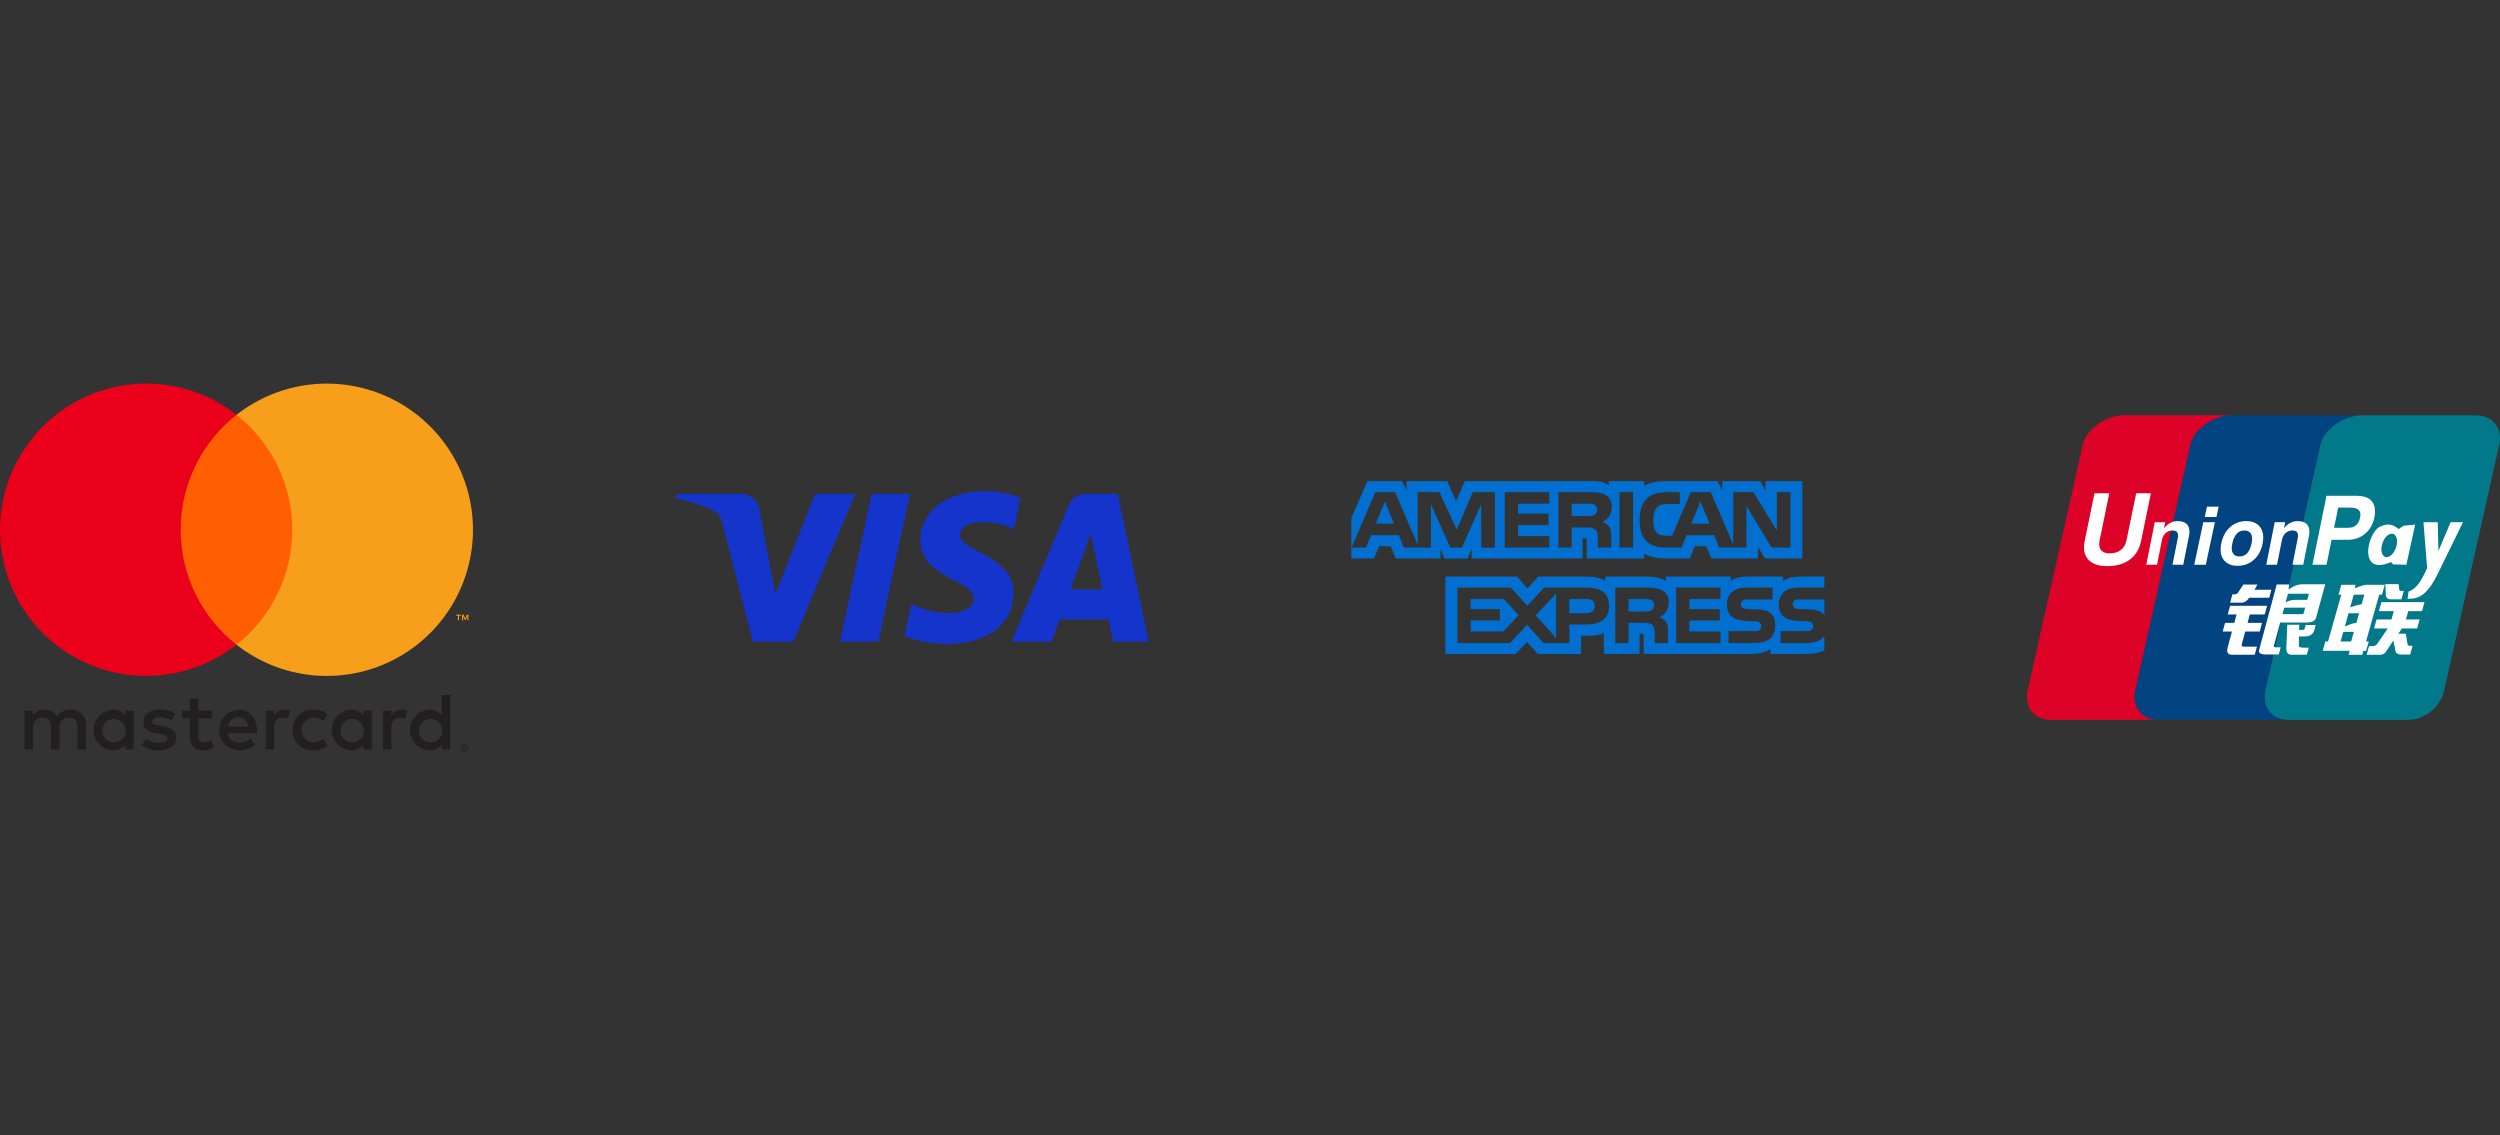 <svg width="185" height="84" viewBox="0 0 185 84" fill="none" xmlns="http://www.w3.org/2000/svg">
<rect x="0" y="0" width="185" height="84" fill="#333333" stroke="none"/>
<path d="M6.367 55.458V53.655C6.378 53.504 6.356 53.352 6.303 53.209C6.25 53.067 6.167 52.937 6.06 52.829C5.954 52.721 5.825 52.637 5.683 52.583C5.541 52.528 5.389 52.505 5.237 52.514C5.039 52.501 4.841 52.541 4.663 52.631C4.485 52.721 4.335 52.857 4.228 53.024C4.13 52.862 3.991 52.728 3.824 52.639C3.657 52.549 3.468 52.506 3.279 52.514C3.114 52.505 2.949 52.54 2.802 52.615C2.654 52.69 2.529 52.802 2.438 52.94V52.586H1.813V55.458H2.444V53.865C2.43 53.767 2.438 53.667 2.468 53.573C2.498 53.478 2.548 53.391 2.615 53.318C2.682 53.245 2.765 53.188 2.857 53.151C2.949 53.113 3.048 53.097 3.147 53.102C3.561 53.102 3.772 53.373 3.772 53.859V55.458H4.402V53.865C4.39 53.767 4.399 53.668 4.429 53.574C4.459 53.479 4.509 53.393 4.576 53.32C4.643 53.248 4.725 53.19 4.817 53.153C4.908 53.115 5.007 53.098 5.105 53.102C5.532 53.102 5.736 53.373 5.736 53.859V55.458H6.367ZM15.704 52.586H14.682V51.715H14.051V52.586H13.469V53.157H14.051V54.466C14.051 55.133 14.31 55.53 15.049 55.53C15.325 55.531 15.596 55.454 15.83 55.307L15.65 54.773C15.482 54.873 15.292 54.928 15.097 54.935C14.784 54.935 14.682 54.743 14.682 54.454V53.157H15.704V52.586ZM21.033 52.514C20.881 52.509 20.73 52.546 20.597 52.62C20.463 52.694 20.352 52.803 20.276 52.934V52.586H19.657V55.458H20.282V53.847C20.282 53.373 20.486 53.108 20.895 53.108C21.028 53.107 21.161 53.131 21.285 53.181L21.477 52.592C21.335 52.541 21.184 52.514 21.033 52.514ZM12.976 52.814C12.622 52.604 12.216 52.499 11.804 52.514C11.077 52.514 10.609 52.862 10.609 53.433C10.609 53.902 10.957 54.19 11.6 54.28L11.895 54.322C12.237 54.37 12.399 54.46 12.399 54.623C12.399 54.845 12.171 54.971 11.744 54.971C11.401 54.981 11.065 54.875 10.789 54.671L10.495 55.157C10.859 55.411 11.294 55.542 11.738 55.53C12.567 55.53 13.048 55.139 13.048 54.593C13.048 54.088 12.669 53.824 12.045 53.733L11.75 53.691C11.48 53.655 11.264 53.601 11.264 53.409C11.264 53.199 11.468 53.072 11.81 53.072C12.125 53.077 12.433 53.162 12.706 53.319L12.976 52.814ZM29.715 52.514C29.562 52.509 29.412 52.546 29.278 52.62C29.145 52.694 29.034 52.803 28.958 52.934V52.586H28.339V55.458H28.964V53.847C28.964 53.373 29.168 53.108 29.576 53.108C29.71 53.107 29.843 53.131 29.967 53.181L30.159 52.592C30.017 52.541 29.866 52.514 29.715 52.514ZM21.664 54.022C21.655 54.224 21.689 54.426 21.764 54.614C21.838 54.803 21.951 54.973 22.096 55.115C22.24 55.257 22.412 55.368 22.602 55.439C22.791 55.51 22.994 55.541 23.196 55.53C23.571 55.549 23.94 55.426 24.229 55.187L23.929 54.683C23.713 54.847 23.449 54.938 23.178 54.941C22.944 54.927 22.724 54.824 22.563 54.653C22.402 54.482 22.313 54.256 22.313 54.022C22.313 53.787 22.402 53.561 22.563 53.391C22.724 53.22 22.944 53.117 23.178 53.102C23.449 53.106 23.713 53.196 23.929 53.361L24.229 52.856C23.94 52.617 23.571 52.495 23.196 52.514C22.994 52.502 22.791 52.533 22.602 52.605C22.412 52.676 22.24 52.786 22.096 52.928C21.951 53.07 21.838 53.241 21.764 53.429C21.69 53.618 21.655 53.819 21.664 54.022ZM27.516 52.586H26.891V52.934C26.784 52.797 26.646 52.687 26.488 52.614C26.331 52.541 26.157 52.506 25.984 52.514C25.596 52.533 25.231 52.7 24.964 52.981C24.697 53.261 24.548 53.634 24.548 54.022C24.548 54.409 24.697 54.782 24.964 55.063C25.231 55.344 25.596 55.511 25.984 55.53C26.157 55.537 26.331 55.503 26.488 55.43C26.646 55.357 26.784 55.247 26.891 55.109V55.458H27.516V52.586ZM25.191 54.022C25.2 53.852 25.259 53.689 25.36 53.553C25.462 53.417 25.601 53.313 25.76 53.255C25.919 53.196 26.092 53.186 26.258 53.225C26.423 53.264 26.573 53.35 26.69 53.473C26.807 53.596 26.885 53.751 26.915 53.918C26.945 54.085 26.925 54.257 26.858 54.413C26.791 54.57 26.68 54.703 26.539 54.796C26.397 54.89 26.232 54.94 26.062 54.941C25.943 54.943 25.825 54.919 25.715 54.873C25.605 54.827 25.507 54.758 25.425 54.672C25.343 54.586 25.28 54.483 25.239 54.371C25.199 54.26 25.183 54.14 25.191 54.022ZM17.65 52.514C17.261 52.534 16.894 52.705 16.628 52.99C16.361 53.275 16.215 53.652 16.221 54.042C16.226 54.432 16.382 54.805 16.657 55.083C16.931 55.36 17.302 55.52 17.692 55.53C18.121 55.545 18.54 55.401 18.87 55.127L18.564 54.665C18.326 54.855 18.032 54.961 17.728 54.965C17.522 54.982 17.317 54.919 17.157 54.788C16.996 54.656 16.893 54.468 16.869 54.262H19.002C19.008 54.184 19.014 54.106 19.014 54.022C19.008 53.127 18.455 52.514 17.65 52.514ZM17.638 53.072C17.827 53.069 18.009 53.14 18.146 53.271C18.282 53.401 18.361 53.581 18.365 53.769H16.875C16.886 53.577 16.972 53.396 17.115 53.266C17.257 53.135 17.445 53.066 17.638 53.072ZM33.313 51.432H32.689V52.934C32.582 52.797 32.444 52.687 32.286 52.614C32.128 52.541 31.955 52.506 31.782 52.514C31.394 52.533 31.029 52.7 30.762 52.981C30.495 53.261 30.346 53.634 30.346 54.022C30.346 54.409 30.495 54.782 30.762 55.063C31.029 55.344 31.394 55.511 31.782 55.53C31.955 55.537 32.128 55.503 32.286 55.43C32.444 55.357 32.582 55.247 32.689 55.109V55.458H33.313V51.432ZM34.355 55.041C34.394 55.041 34.432 55.049 34.468 55.064C34.503 55.078 34.534 55.099 34.56 55.125C34.587 55.151 34.608 55.182 34.623 55.216C34.638 55.251 34.645 55.289 34.645 55.327C34.645 55.365 34.638 55.403 34.623 55.438C34.608 55.471 34.587 55.502 34.56 55.528C34.534 55.554 34.502 55.575 34.468 55.59C34.432 55.605 34.394 55.613 34.355 55.612C34.298 55.613 34.242 55.597 34.194 55.566C34.146 55.535 34.108 55.49 34.085 55.438C34.071 55.403 34.063 55.365 34.063 55.327C34.063 55.289 34.071 55.251 34.085 55.216C34.1 55.182 34.121 55.151 34.147 55.125C34.174 55.099 34.206 55.078 34.24 55.064C34.276 55.049 34.316 55.041 34.355 55.041ZM34.355 55.549C34.385 55.55 34.414 55.544 34.441 55.532C34.467 55.521 34.491 55.505 34.511 55.484C34.553 55.443 34.576 55.386 34.576 55.327C34.576 55.268 34.553 55.211 34.511 55.169C34.491 55.149 34.467 55.133 34.441 55.122C34.414 55.111 34.385 55.105 34.355 55.105C34.325 55.105 34.295 55.111 34.267 55.122C34.241 55.133 34.217 55.149 34.196 55.169C34.155 55.211 34.132 55.268 34.132 55.327C34.132 55.386 34.155 55.443 34.196 55.484C34.217 55.505 34.241 55.521 34.267 55.532C34.295 55.544 34.325 55.55 34.355 55.549ZM34.372 55.193C34.4 55.191 34.428 55.2 34.451 55.216C34.46 55.224 34.467 55.233 34.472 55.244C34.477 55.255 34.479 55.266 34.478 55.278C34.479 55.288 34.477 55.298 34.473 55.307C34.469 55.317 34.464 55.325 34.456 55.332C34.439 55.348 34.417 55.357 34.394 55.358L34.48 55.459H34.413L34.332 55.359H34.306V55.459H34.249V55.193H34.372ZM34.306 55.243V55.314H34.371C34.384 55.314 34.396 55.311 34.407 55.305C34.411 55.302 34.415 55.298 34.417 55.293C34.419 55.288 34.421 55.283 34.42 55.278C34.42 55.273 34.419 55.268 34.417 55.263C34.415 55.258 34.411 55.255 34.407 55.252C34.396 55.245 34.384 55.242 34.371 55.243H34.306ZM30.988 54.022C30.998 53.852 31.057 53.689 31.158 53.553C31.26 53.417 31.398 53.313 31.558 53.255C31.717 53.197 31.89 53.186 32.056 53.225C32.221 53.264 32.371 53.35 32.488 53.473C32.605 53.596 32.683 53.751 32.712 53.918C32.742 54.085 32.723 54.258 32.656 54.414C32.589 54.57 32.478 54.703 32.337 54.796C32.195 54.89 32.029 54.94 31.86 54.941C31.741 54.943 31.623 54.919 31.513 54.873C31.403 54.827 31.305 54.758 31.223 54.672C31.141 54.586 31.078 54.483 31.037 54.371C30.997 54.26 30.98 54.14 30.988 54.022ZM9.888 52.586H9.263V52.934C9.156 52.797 9.018 52.687 8.86 52.614C8.703 52.541 8.529 52.506 8.356 52.514C7.968 52.533 7.603 52.7 7.336 52.981C7.069 53.261 6.92 53.634 6.92 54.022C6.92 54.409 7.069 54.782 7.336 55.063C7.603 55.344 7.968 55.511 8.356 55.53C8.529 55.537 8.703 55.503 8.86 55.43C9.018 55.357 9.156 55.247 9.263 55.109V55.458H9.888V52.586ZM7.563 54.022C7.572 53.852 7.631 53.689 7.733 53.553C7.834 53.417 7.973 53.313 8.132 53.255C8.291 53.197 8.464 53.186 8.63 53.225C8.795 53.264 8.945 53.35 9.062 53.473C9.179 53.596 9.257 53.751 9.287 53.918C9.317 54.085 9.297 54.258 9.23 54.414C9.163 54.57 9.052 54.703 8.911 54.796C8.769 54.89 8.604 54.94 8.434 54.941C8.315 54.943 8.197 54.919 8.087 54.873C7.978 54.827 7.879 54.758 7.797 54.672C7.715 54.586 7.652 54.483 7.612 54.371C7.571 54.26 7.555 54.14 7.563 54.022Z" fill="#231F20"/>
<path d="M22.232 30.699H12.768V47.706H22.232V30.699Z" fill="#FF5F00"/>
<path d="M13.369 39.203C13.368 37.565 13.739 35.949 14.454 34.475C15.17 33.002 16.212 31.711 17.5 30.7C15.905 29.445 13.988 28.666 11.97 28.449C9.953 28.232 7.914 28.588 6.089 29.475C4.264 30.362 2.724 31.745 1.648 33.465C0.571 35.185 0 37.174 0 39.203C0 41.233 0.571 43.221 1.648 44.942C2.724 46.662 4.264 48.045 6.089 48.932C7.914 49.819 9.953 50.174 11.97 49.958C13.988 49.741 15.905 48.961 17.5 47.707C16.212 46.696 15.17 45.405 14.454 43.931C13.739 42.458 13.368 40.841 13.369 39.203Z" fill="#EB001B"/>
<path d="M35 39.203C35 41.233 34.429 43.221 33.352 44.942C32.276 46.662 30.737 48.045 28.911 48.932C27.086 49.819 25.048 50.174 23.03 49.958C21.012 49.741 19.096 48.961 17.5 47.707C18.788 46.695 19.828 45.403 20.544 43.93C21.26 42.457 21.631 40.841 21.631 39.203C21.631 37.566 21.26 35.949 20.544 34.476C19.828 33.003 18.788 31.712 17.5 30.7C19.096 29.445 21.012 28.666 23.03 28.449C25.048 28.232 27.086 28.588 28.911 29.475C30.737 30.362 32.276 31.745 33.352 33.465C34.429 35.185 35 37.174 35 39.203Z" fill="#F79E1B"/>
<path d="M33.968 45.905V45.557H34.108V45.486H33.751V45.557H33.891V45.905H33.968ZM34.662 45.905V45.486H34.553L34.427 45.774L34.3 45.486H34.191V45.905H34.268V45.589L34.386 45.862H34.467L34.585 45.588V45.905H34.662Z" fill="#F79E1B"/>
<path d="M67.33 36.548L64.991 47.48H62.163L64.502 36.548H67.33ZM79.228 43.607L80.717 39.502L81.573 43.607H79.228ZM82.385 47.48H85L82.715 36.548H80.303C79.759 36.548 79.301 36.863 79.098 37.349L74.855 47.48H77.825L78.414 45.847H82.042L82.385 47.48ZM75.002 43.911C75.014 41.026 71.013 40.866 71.04 39.577C71.049 39.185 71.423 38.768 72.239 38.661C72.644 38.609 73.762 38.567 75.029 39.15L75.524 36.831C74.844 36.585 73.968 36.348 72.879 36.348C70.083 36.348 68.116 37.833 68.1 39.962C68.082 41.535 69.505 42.413 70.575 42.937C71.678 43.473 72.048 43.816 72.042 44.295C72.035 45.029 71.163 45.353 70.351 45.366C68.928 45.388 68.103 44.981 67.446 44.675L66.933 47.071C67.595 47.374 68.814 47.638 70.077 47.651C73.05 47.651 74.993 46.184 75.002 43.911ZM63.288 36.548L58.706 47.48H55.717L53.462 38.755C53.325 38.219 53.206 38.022 52.79 37.795C52.11 37.426 50.987 37.08 50 36.865L50.067 36.548H54.879C55.492 36.548 56.044 36.956 56.184 37.662L57.375 43.988L60.317 36.548H63.288Z" fill="#1434CB"/>
<path d="M102.482 37.116L103.155 38.752H101.812L102.482 37.116Z" fill="#006FCF"/>
<path d="M117.988 38.1C117.853 38.182 117.693 38.185 117.501 38.185H116.306V37.274H117.518C117.689 37.274 117.868 37.281 117.984 37.348C118.112 37.407 118.191 37.535 118.191 37.71C118.191 37.89 118.116 38.034 117.988 38.1Z" fill="#006FCF"/>
<path d="M125.833 37.116L126.514 38.752H125.156L125.833 37.116Z" fill="#006FCF"/>
<path fill-rule="evenodd" clip-rule="evenodd" d="M100 41.328H101.681L102.06 40.417H102.908L103.286 41.328H106.594V40.632L106.889 41.331H108.606L108.901 40.621V41.328H117.12L117.116 39.832H117.275C117.386 39.836 117.419 39.846 117.419 40.03V41.328H121.67V40.98C122.012 41.163 122.546 41.328 123.247 41.328H125.036L125.418 40.417H126.267L126.641 41.328H130.087V40.463L130.609 41.328H133.371V35.605H130.638V36.281L130.255 35.605H127.451V36.281L127.099 35.605H123.311C122.677 35.605 122.12 35.694 121.67 35.94V35.605H119.055V35.94C118.769 35.686 118.379 35.605 117.944 35.605H108.394L107.753 37.084L107.095 35.605H104.087V36.281L103.757 35.605H101.191L100 38.326V41.328ZM114.641 40.522H111.355V36.419H114.641V37.273H112.339V38.013H114.586V38.854H112.339V39.674H114.641V40.522ZM109.613 40.522H110.621V36.419H108.984L107.801 39.203L106.513 36.419H104.908V40.304L103.235 36.419H101.773L100.012 40.522H101.08L101.462 39.607H103.51L103.888 40.522H105.889V37.306L107.319 40.522H108.183L109.609 37.309L109.613 40.522ZM119.275 37.524C119.275 38.178 118.837 38.516 118.581 38.618C118.797 38.7 118.98 38.844 119.068 38.963C119.207 39.167 119.231 39.35 119.231 39.716V40.522H118.239L118.235 40.005C118.235 39.98 118.235 39.954 118.235 39.927C118.238 39.688 118.24 39.383 118.08 39.206C117.936 39.061 117.717 39.03 117.363 39.03H116.307V40.522H115.323V36.419H117.586C118.088 36.419 118.459 36.432 118.777 36.616C119.088 36.799 119.275 37.066 119.275 37.524ZM120.849 40.522H119.845V36.419H120.849V40.522ZM132.494 40.522H131.1L129.235 37.443V40.522H127.232L126.849 39.607H124.805L124.434 40.522H123.283C122.805 40.522 122.199 40.417 121.856 40.069C121.511 39.72 121.331 39.248 121.331 38.502C121.331 37.894 121.438 37.337 121.861 36.898C122.179 36.57 122.677 36.419 123.355 36.419H124.307V37.298H123.375C123.016 37.298 122.813 37.352 122.618 37.541C122.45 37.714 122.335 38.041 122.335 38.471C122.335 38.91 122.423 39.227 122.606 39.434C122.757 39.597 123.032 39.646 123.291 39.646H123.733L125.12 36.419H126.594L128.259 40.3V36.419H129.757L131.486 39.277V36.419H132.494V40.522Z" fill="#006FCF"/>
<path d="M121.713 45.252C121.905 45.252 122.068 45.246 122.199 45.168C122.327 45.091 122.403 44.949 122.403 44.774C122.403 44.598 122.327 44.471 122.199 44.405C122.08 44.334 121.905 44.331 121.73 44.331H120.518V45.252H121.713Z" fill="#006FCF"/>
<path d="M113.637 45.541L115.148 47.213V43.922L113.637 45.541Z" fill="#006FCF"/>
<path d="M108.828 46.73H111.247L112.371 45.526L111.295 44.33H108.828V45.077H110.988V45.914H108.828V46.73Z" fill="#006FCF"/>
<path d="M116.127 45.376H117.399C117.777 45.376 118.012 45.189 118.012 44.834C118.012 44.475 117.765 44.331 117.41 44.331H116.127V45.376Z" fill="#006FCF"/>
<path fill-rule="evenodd" clip-rule="evenodd" d="M135 47.061C134.761 47.409 134.295 47.586 133.665 47.586H131.765V46.706H133.657C133.845 46.706 133.976 46.681 134.055 46.604C134.124 46.541 134.172 46.448 134.172 46.336C134.172 46.217 134.124 46.122 134.052 46.065C133.98 46.002 133.876 45.974 133.705 45.974C133.645 45.972 133.583 45.97 133.521 45.968C132.635 45.945 131.629 45.917 131.629 44.704C131.629 44.108 132.008 43.482 133.04 43.482H135V42.665H133.179C132.63 42.665 132.231 42.796 131.948 43V42.665H129.255C128.825 42.665 128.319 42.772 128.08 43V42.665H123.271V43C122.888 42.725 122.243 42.665 121.945 42.665H118.773V43C118.47 42.708 117.797 42.665 117.386 42.665H113.836L113.024 43.542L112.263 42.665H106.96V48.392H112.163L113 47.502L113.789 48.392L116.996 48.395V47.048H117.311C117.737 47.054 118.239 47.037 118.682 46.846V48.392H121.327V46.899H121.455C121.617 46.899 121.633 46.906 121.633 47.068V48.392H129.67C130.18 48.392 130.713 48.261 131.008 48.025V48.392H133.557C134.088 48.392 134.606 48.318 135 48.128V47.061ZM131.076 45.421C131.267 45.619 131.37 45.868 131.37 46.291C131.37 47.174 130.817 47.586 129.825 47.586H127.909V46.706H129.817C130.004 46.706 130.136 46.681 130.219 46.604C130.287 46.541 130.335 46.448 130.335 46.336C130.335 46.217 130.283 46.122 130.215 46.065C130.14 46.002 130.036 45.974 129.865 45.974C129.804 45.972 129.743 45.97 129.681 45.968C128.799 45.945 127.793 45.917 127.793 44.704C127.793 44.108 128.168 43.482 129.199 43.482H131.171V44.355H129.367C129.188 44.355 129.071 44.362 128.973 44.429C128.865 44.496 128.825 44.594 128.825 44.725C128.825 44.88 128.916 44.985 129.04 45.03C129.144 45.066 129.255 45.077 129.423 45.077L129.952 45.091C130.486 45.104 130.853 45.196 131.076 45.421ZM122.793 45.678C123.012 45.759 123.191 45.904 123.275 46.023C123.414 46.223 123.434 46.41 123.438 46.772V47.586H122.45V47.072C122.45 47.048 122.451 47.022 122.451 46.995C122.453 46.754 122.456 46.441 122.291 46.269C122.148 46.122 121.929 46.087 121.57 46.087H120.518V47.586H119.53V43.481H121.801C122.299 43.481 122.662 43.504 122.985 43.675C123.295 43.862 123.49 44.118 123.49 44.587C123.49 45.242 123.052 45.576 122.793 45.678ZM124.036 43.481H127.319V44.33H125.016V45.077H127.263V45.914H125.016V46.73L127.319 46.734V47.586H124.036V43.481ZM119.068 44.834C119.068 45.974 118.215 46.209 117.355 46.209H116.127V47.586H114.215L113.004 46.227L111.745 47.586H107.848V43.481H111.805L113.015 44.827L114.267 43.481H117.41C118.191 43.481 119.068 43.697 119.068 44.834Z" fill="#006FCF"/>
<path d="M133.207 44.355H135V45.523C134.998 45.521 134.997 45.519 134.995 45.517L134.99 45.51L134.987 45.507L134.987 45.506C134.965 45.477 134.942 45.448 134.909 45.421C134.69 45.196 134.331 45.104 133.793 45.091L133.259 45.077C133.096 45.077 132.984 45.066 132.88 45.03C132.753 44.984 132.665 44.879 132.665 44.724C132.665 44.594 132.705 44.495 132.809 44.429C132.909 44.362 133.028 44.355 133.207 44.355Z" fill="#006FCF"/>
<path fill-rule="evenodd" clip-rule="evenodd" d="M183.273 30.737L174.654 30.735C174.653 30.735 174.652 30.735 174.652 30.735C174.645 30.735 174.639 30.736 174.632 30.736C173.448 30.773 171.974 31.73 171.705 32.91L167.629 51.091C167.36 52.282 168.091 53.252 169.267 53.27H178.321C179.479 53.212 180.604 52.266 180.868 51.099L184.944 32.918C185.217 31.714 184.468 30.737 183.273 30.737Z" fill="#01798A"/>
<path fill-rule="evenodd" clip-rule="evenodd" d="M167.629 51.091L171.705 32.91C171.974 31.73 173.448 30.773 174.632 30.736L165.031 30.733C163.844 30.757 162.35 31.721 162.082 32.91L158.004 51.091C157.735 52.282 158.466 53.252 159.641 53.27L169.267 53.27C168.091 53.252 167.36 52.282 167.629 51.091Z" fill="#024381"/>
<path fill-rule="evenodd" clip-rule="evenodd" d="M158.004 51.091L162.082 32.91C162.35 31.721 163.844 30.757 165.031 30.733L157.122 30.73C155.928 30.73 154.397 31.706 154.124 32.91L150.047 51.091C150.022 51.202 150.008 51.311 150 51.417V51.754C150.08 52.623 150.738 53.255 151.684 53.27L159.641 53.27C158.466 53.252 157.735 52.282 158.004 51.091Z" fill="#DD0228"/>
<path fill-rule="evenodd" clip-rule="evenodd" d="M165.198 43.98H165.348C165.485 43.98 165.578 43.934 165.621 43.842L166.01 43.255H167.052L166.835 43.641H168.083L167.925 44.232H166.439C166.268 44.492 166.057 44.614 165.804 44.599H165.03L165.198 43.98ZM165.027 44.828H167.763L167.589 45.47H166.488L166.32 46.09H167.391L167.217 46.733H166.146L165.897 47.649C165.836 47.802 165.917 47.871 166.139 47.855H167.012L166.85 48.452H165.174C164.857 48.452 164.748 48.269 164.848 47.902L165.166 46.733H164.481L164.655 46.09H165.34L165.507 45.47H164.853L165.027 44.828ZM169.394 43.25L169.351 43.627C169.351 43.627 169.867 43.236 170.336 43.236H172.068L171.406 45.653C171.351 45.929 171.115 46.067 170.699 46.067H168.736L168.276 47.764C168.25 47.855 168.287 47.902 168.386 47.902H168.772L168.63 48.429H167.648C167.271 48.429 167.115 48.314 167.177 48.085L168.476 43.25H169.394ZM170.861 43.934H169.315L169.13 44.586C169.13 44.586 169.388 44.399 169.818 44.392C170.247 44.385 170.737 44.392 170.737 44.392L170.861 43.934ZM170.301 45.447C170.415 45.462 170.479 45.417 170.487 45.309L170.582 44.965H169.033L168.903 45.447H170.301ZM169.257 46.228H170.149L170.133 46.617H170.37C170.49 46.617 170.55 46.578 170.55 46.502L170.62 46.25H171.362L171.263 46.617C171.179 46.923 170.957 47.083 170.596 47.099H170.121L170.118 47.764C170.11 47.871 170.205 47.925 170.402 47.925H170.849L170.705 48.452H169.633C169.333 48.467 169.185 48.322 169.188 48.016L169.257 46.228Z" fill="white"/>
<path fill-rule="evenodd" clip-rule="evenodd" d="M158.441 40.03C158.32 40.628 158.04 41.087 157.604 41.413C157.173 41.734 156.617 41.895 155.935 41.895C155.294 41.895 154.824 41.73 154.525 41.401C154.317 41.167 154.213 40.87 154.213 40.51C154.213 40.362 154.231 40.202 154.266 40.03L154.992 36.502H156.088L155.372 39.99C155.35 40.087 155.341 40.176 155.342 40.257C155.341 40.436 155.385 40.582 155.474 40.697C155.604 40.866 155.815 40.951 156.108 40.951C156.445 40.951 156.723 40.867 156.939 40.7C157.155 40.533 157.296 40.297 157.359 39.99L158.077 36.502H159.167L158.441 40.03Z" fill="white"/>
<path fill-rule="evenodd" clip-rule="evenodd" d="M163.044 38.642H163.903L163.23 41.791H162.374L163.044 38.642ZM163.315 37.495H164.181L164.019 38.259H163.153L163.315 37.495Z" fill="white"/>
<path fill-rule="evenodd" clip-rule="evenodd" d="M164.663 41.551C164.438 41.334 164.325 41.043 164.324 40.672C164.324 40.609 164.328 40.537 164.336 40.458C164.344 40.378 164.355 40.3 164.369 40.228C164.471 39.717 164.688 39.311 165.022 39.011C165.355 38.711 165.758 38.56 166.229 38.56C166.614 38.56 166.92 38.669 167.144 38.886C167.368 39.105 167.48 39.4 167.48 39.775C167.48 39.839 167.476 39.913 167.467 39.993C167.457 40.074 167.445 40.152 167.431 40.228C167.332 40.732 167.116 41.134 166.782 41.428C166.448 41.724 166.047 41.871 165.579 41.871C165.192 41.871 164.887 41.765 164.663 41.551ZM166.299 40.927C166.45 40.762 166.558 40.511 166.624 40.177C166.634 40.125 166.643 40.071 166.648 40.017C166.654 39.963 166.656 39.913 166.656 39.868C166.656 39.674 166.607 39.523 166.509 39.416C166.411 39.309 166.272 39.256 166.092 39.256C165.854 39.256 165.66 39.34 165.509 39.508C165.355 39.677 165.247 39.932 165.179 40.272C165.169 40.324 165.162 40.376 165.155 40.427C165.149 40.479 165.148 40.528 165.149 40.572C165.149 40.765 165.198 40.914 165.296 41.019C165.394 41.125 165.532 41.177 165.715 41.177C165.954 41.177 166.147 41.094 166.299 40.927Z" fill="white"/>
<path fill-rule="evenodd" clip-rule="evenodd" d="M173.05 44.007L173.257 43.273H174.303L174.258 43.542C174.258 43.542 174.793 43.273 175.178 43.273C175.563 43.273 176.472 43.273 176.472 43.273L176.267 44.007H176.063L175.087 47.47H175.29L175.097 48.158H174.893L174.809 48.456H173.795L173.88 48.158H171.88L172.075 47.47H172.275L173.252 44.007H173.05ZM174.179 44.007L173.913 44.944C173.913 44.944 174.368 44.768 174.761 44.718C174.848 44.391 174.961 44.007 174.961 44.007H174.179ZM173.789 45.383L173.522 46.365C173.522 46.365 174.027 46.114 174.374 46.093C174.474 45.714 174.574 45.383 174.574 45.383H173.789ZM173.985 47.47L174.186 46.758H173.404L173.203 47.47H173.985ZM176.516 43.227H177.5L177.542 43.593C177.536 43.686 177.59 43.731 177.707 43.731H177.881L177.705 44.351H176.982C176.706 44.365 176.564 44.259 176.551 44.029L176.516 43.227ZM176.228 44.557H179.415L179.228 45.223H178.213L178.039 45.842H179.053L178.865 46.506H177.736L177.48 46.896H178.033L178.161 47.675C178.176 47.753 178.244 47.791 178.361 47.791H178.532L178.352 48.433H177.745C177.43 48.449 177.267 48.342 177.254 48.112L177.107 47.4L176.605 48.158C176.486 48.372 176.303 48.472 176.057 48.456H175.129L175.309 47.814H175.599C175.718 47.814 175.817 47.761 175.906 47.653L176.693 46.506H175.678L175.866 45.842H176.967L177.142 45.223H176.04L176.228 44.557Z" fill="white"/>
<path fill-rule="evenodd" clip-rule="evenodd" d="M159.451 38.641H160.225L160.136 39.096L160.248 38.966C160.499 38.695 160.803 38.561 161.163 38.561C161.489 38.561 161.724 38.657 161.871 38.848C162.017 39.04 162.056 39.306 161.988 39.646L161.561 41.791H160.765L161.151 39.847C161.19 39.646 161.179 39.496 161.118 39.4C161.058 39.303 160.942 39.256 160.775 39.256C160.571 39.256 160.398 39.32 160.258 39.447C160.117 39.576 160.024 39.755 159.979 39.982L159.624 41.791H158.826L159.451 38.641Z" fill="white"/>
<path fill-rule="evenodd" clip-rule="evenodd" d="M168.329 38.641H169.104L169.016 39.096L169.126 38.966C169.377 38.695 169.683 38.561 170.041 38.561C170.367 38.561 170.602 38.657 170.749 38.848C170.893 39.04 170.935 39.306 170.864 39.646L170.44 41.791H169.643L170.028 39.847C170.068 39.646 170.057 39.496 169.996 39.4C169.933 39.303 169.82 39.256 169.654 39.256C169.449 39.256 169.278 39.32 169.136 39.447C168.995 39.576 168.901 39.755 168.857 39.982L168.501 41.791H167.704L168.329 38.641Z" fill="white"/>
<path fill-rule="evenodd" clip-rule="evenodd" d="M172.159 36.689H174.408C174.84 36.689 175.175 36.787 175.405 36.981C175.634 37.178 175.748 37.46 175.748 37.827V37.838C175.748 37.908 175.744 37.986 175.737 38.072C175.726 38.156 175.712 38.242 175.693 38.33C175.594 38.816 175.364 39.207 175.009 39.503C174.652 39.798 174.23 39.947 173.743 39.947H172.537L172.164 41.791H171.12L172.159 36.689ZM172.721 39.059H173.721C173.982 39.059 174.189 38.998 174.34 38.877C174.489 38.755 174.588 38.569 174.643 38.316C174.652 38.269 174.658 38.227 174.664 38.188C174.668 38.152 174.672 38.115 174.672 38.08C174.672 37.899 174.608 37.768 174.481 37.686C174.353 37.603 174.153 37.563 173.875 37.563H173.026L172.721 39.059Z" fill="white"/>
<path fill-rule="evenodd" clip-rule="evenodd" d="M180.423 42.401C180.093 43.108 179.778 43.521 179.593 43.713C179.408 43.903 179.042 44.344 178.159 44.311L178.235 43.77C178.978 43.54 179.38 42.5 179.609 42.04L179.336 38.65L179.91 38.642H180.392L180.444 40.769L181.347 38.642H182.262L180.423 42.401Z" fill="white"/>
<path fill-rule="evenodd" clip-rule="evenodd" d="M177.866 38.898L177.502 39.15C177.123 38.851 176.776 38.666 176.107 38.978C175.196 39.404 174.434 42.671 176.943 41.595L177.086 41.766L178.074 41.791L178.722 38.823L177.866 38.898ZM177.304 40.521C177.146 40.993 176.792 41.304 176.514 41.216C176.237 41.129 176.138 40.674 176.299 40.202C176.457 39.729 176.814 39.419 177.089 39.507C177.366 39.594 177.466 40.049 177.304 40.521Z" fill="white"/>
</svg>
